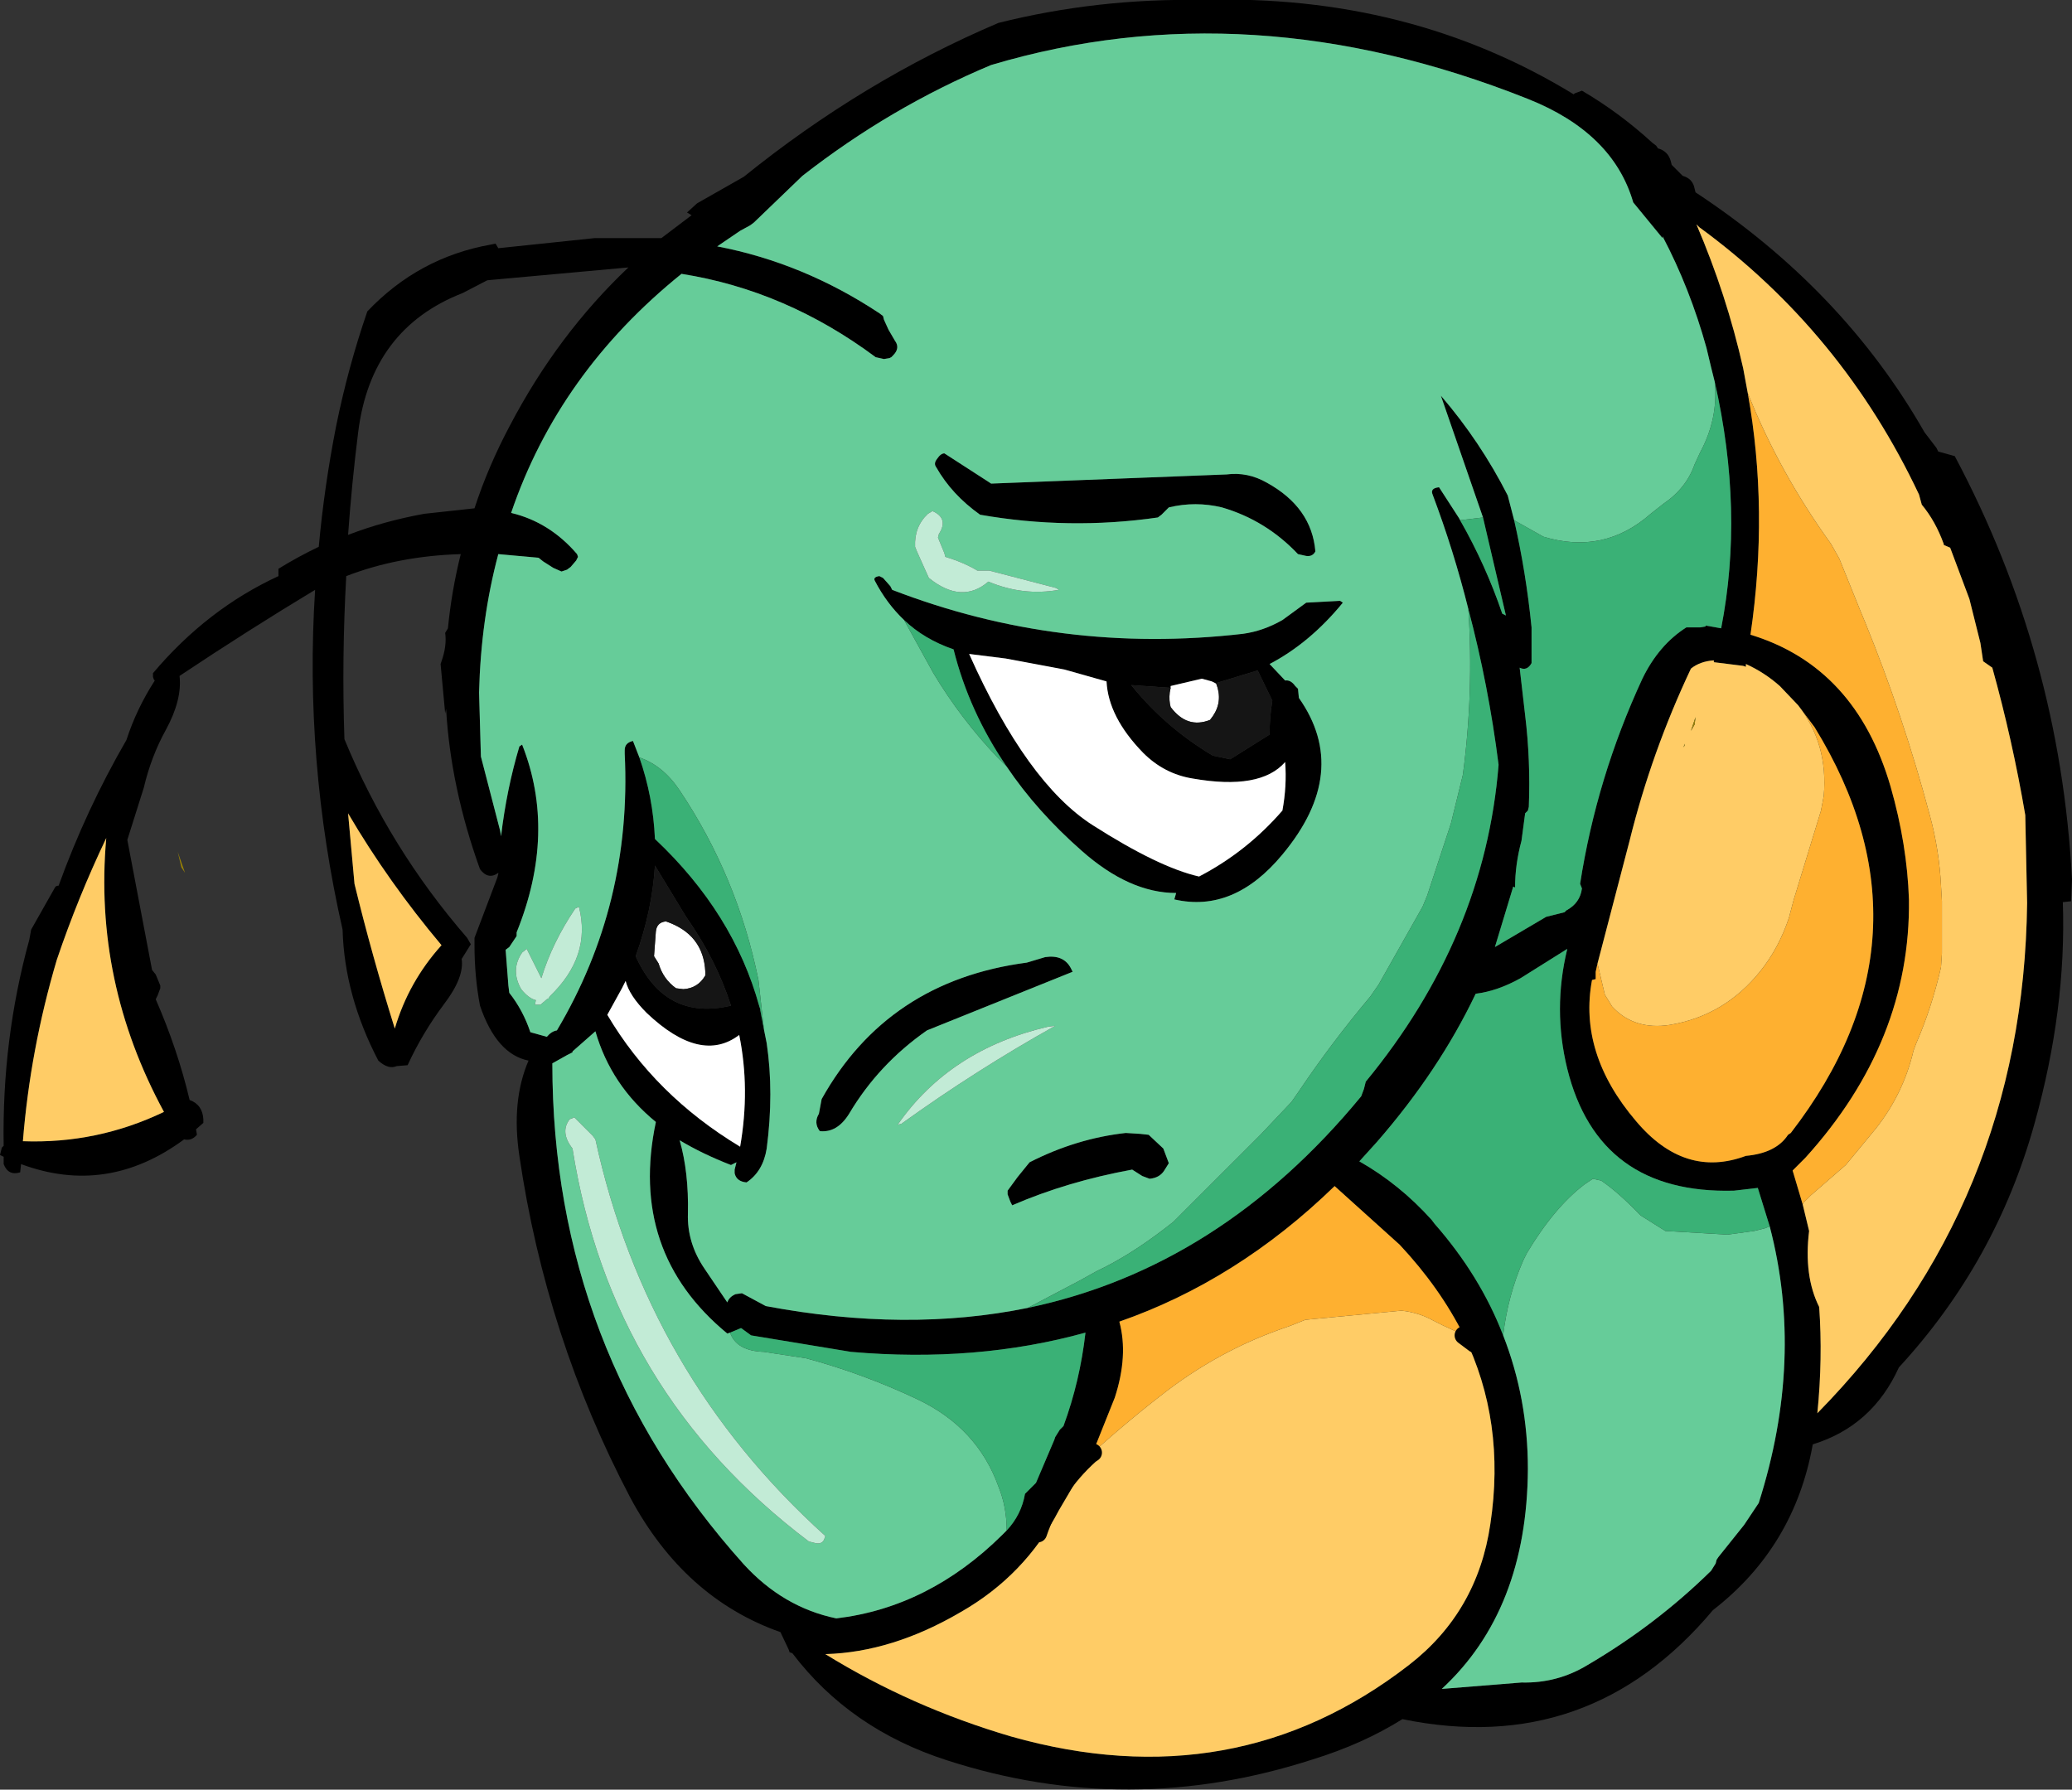 <?xml version="1.0" encoding="UTF-8" standalone="no"?>
<svg xmlns:ffdec="https://www.free-decompiler.com/flash" xmlns:xlink="http://www.w3.org/1999/xlink" ffdec:objectType="shape" height="97.7px" width="113.1px" xmlns="http://www.w3.org/2000/svg">
  <rect width="100%" height="100%" fill="#333333" stroke="none"/>
  <g transform="matrix(1.0, 0.0, 0.0, 1.0, 0.0, 0.0)">
    <path d="M105.8 24.65 L106.7 24.9 Q112.45 35.7 113.1 48.0 L113.05 49.2 112.6 49.25 Q112.8 55.1 111.05 61.35 108.95 68.9 103.65 74.65 102.2 77.85 98.95 78.85 97.95 84.45 93.5 87.9 86.75 95.95 76.55 93.85 74.4 95.2 71.65 96.05 61.6 99.3 51.7 96.1 46.4 94.4 43.25 90.25 L43.1 90.2 43.05 90.05 42.6 89.1 Q37.35 87.25 34.4 81.75 29.8 73.0 28.35 63.1 27.9 60.1 28.85 57.9 27.1 57.55 26.2 54.9 25.9 53.3 25.9 51.6 L25.9 51.2 27.15 47.9 27.2 47.7 27.2 47.65 Q26.65 48.05 26.2 47.45 24.6 43.0 24.35 38.7 L24.3 38.95 24.05 36.25 24.1 36.1 Q24.4 35.25 24.3 34.55 L24.45 34.3 Q24.65 32.25 25.15 30.25 21.75 30.35 18.9 31.45 18.65 35.9 18.8 40.35 21.25 46.3 25.5 51.2 L25.7 51.55 25.2 52.35 Q25.35 53.35 24.25 54.8 23.05 56.4 22.25 58.15 L21.65 58.2 Q21.2 58.4 20.65 57.9 18.8 54.35 18.7 50.75 16.6 41.5 17.2 32.2 13.55 34.4 9.8 36.9 9.95 38.2 9.05 39.85 8.25 41.3 7.85 43.0 L6.95 45.85 8.3 52.95 8.5 53.2 8.75 53.8 8.75 53.95 8.6 54.35 8.5 54.55 Q9.7 57.3 10.35 60.05 11.05 60.3 11.1 61.1 L11.1 61.3 10.7 61.65 10.75 61.95 Q10.45 62.3 10.05 62.2 5.85 65.3 1.15 63.55 L1.1 64.0 Q0.45 64.2 0.2 63.55 L0.2 63.15 0.0 63.05 0.1 62.65 0.2 62.55 Q0.1 56.75 1.6 51.3 L1.7 50.75 3.0 48.45 Q3.05 48.35 3.2 48.35 4.7 44.2 6.9 40.4 7.45 38.7 8.45 37.15 L8.4 37.1 8.35 36.95 8.35 36.75 Q11.3 33.25 15.2 31.45 L15.2 31.05 Q16.25 30.4 17.4 29.85 17.7 26.55 18.35 23.25 19.0 20.05 20.05 17.0 22.85 14.05 26.8 13.35 L27.05 13.3 27.2 13.55 32.45 13.0 36.1 13.0 37.75 11.75 37.5 11.6 38.05 11.1 40.6 9.65 Q47.1 4.4 54.5 1.25 59.9 -0.1 65.6 0.0 76.9 -0.35 85.9 5.15 L85.95 5.1 86.35 4.95 Q88.4 6.15 90.2 7.8 L90.4 7.95 90.5 8.1 Q91.05 8.25 91.2 8.8 L91.25 9.0 91.85 9.6 Q92.4 9.75 92.5 10.3 L92.55 10.5 Q100.6 15.8 105.05 23.6 L105.7 24.45 105.8 24.65 M98.4 65.75 L98.75 67.2 Q98.45 69.65 99.3 71.35 99.5 74.15 99.2 77.15 110.45 65.7 110.65 49.3 L110.55 44.5 Q109.85 40.4 108.75 36.45 L108.25 36.1 108.1 35.1 107.5 32.7 106.45 29.9 106.1 29.75 106.1 29.7 Q105.65 28.45 104.9 27.55 L104.75 27.0 Q100.55 18.1 92.75 12.4 L92.7 12.35 92.6 12.25 Q94.25 16.1 95.15 20.1 L95.4 21.45 Q96.55 27.85 95.55 34.65 101.3 36.4 103.2 42.95 104.1 46.1 104.2 49.1 104.3 56.85 98.55 63.2 L97.85 63.9 98.4 65.75 M93.6 20.85 L93.4 20.05 93.15 19.0 Q92.25 15.75 90.75 12.9 L90.75 13.0 89.15 11.05 Q88.05 7.25 83.4 5.4 68.2 -0.65 54.1 3.55 48.6 5.85 43.8 9.6 L41.15 12.15 40.95 12.3 40.4 12.6 39.15 13.45 Q43.85 14.35 48.0 17.1 L48.2 17.25 48.25 17.45 48.5 18.0 48.85 18.6 Q49.15 19.0 48.75 19.4 L48.65 19.5 48.55 19.55 48.25 19.6 47.8 19.5 Q42.9 15.85 37.2 14.95 30.5 20.35 27.9 28.0 30.0 28.5 31.5 30.25 L31.55 30.4 31.45 30.6 31.15 30.95 30.95 31.1 30.65 31.2 30.2 31.0 29.65 30.65 29.4 30.45 27.2 30.25 Q26.25 33.8 26.15 37.8 L26.25 41.3 27.3 45.35 27.35 45.65 Q27.65 43.1 28.35 40.75 L28.5 40.65 Q30.4 45.45 28.2 50.9 L28.2 51.1 27.8 51.7 27.6 51.85 27.75 53.8 27.8 54.2 Q28.55 55.15 28.95 56.35 L29.85 56.6 Q30.1 56.3 30.4 56.25 34.5 49.35 34.1 41.15 L34.1 40.95 Q34.1 40.55 34.55 40.45 L34.9 41.35 Q35.65 43.5 35.75 45.8 40.05 49.85 41.45 54.95 L41.5 55.1 41.5 55.15 41.7 56.2 41.85 56.95 Q42.25 59.65 41.85 62.7 41.65 63.95 40.75 64.55 40.2 64.5 40.1 64.05 L40.1 63.85 40.2 63.45 39.9 63.6 Q38.35 63.0 37.1 62.25 37.6 64.0 37.55 66.25 37.5 67.85 38.45 69.25 L39.7 71.1 Q39.8 70.8 40.15 70.65 L40.5 70.6 41.8 71.3 Q49.5 72.75 56.1 71.4 66.6 69.2 74.3 59.85 L74.45 59.45 74.55 59.05 Q81.05 51.15 81.8 41.75 81.25 37.4 80.15 33.25 79.35 30.05 78.2 27.0 78.05 26.65 78.55 26.6 L79.65 28.3 79.7 28.4 Q81.1 30.85 82.0 33.5 L82.2 33.6 80.95 28.25 78.65 21.6 Q80.8 24.1 82.3 27.05 L82.65 28.4 Q83.3 31.25 83.6 34.25 L83.6 36.2 Q83.35 36.65 82.95 36.45 L83.25 39.05 Q83.55 41.5 83.45 44.05 L83.4 44.25 83.25 44.4 83.05 45.9 Q82.7 47.2 82.7 48.45 L82.6 48.4 81.6 51.7 84.4 50.05 85.4 49.8 85.5 49.7 Q86.25 49.3 86.35 48.5 L86.25 48.25 Q87.15 42.45 89.65 37.05 90.55 35.2 92.05 34.25 L92.75 34.25 92.8 34.25 93.1 34.2 93.1 34.15 93.95 34.3 Q95.2 27.9 93.6 20.85 M98.15 38.5 L97.15 37.45 Q96.3 36.7 95.3 36.25 L95.3 36.4 95.15 36.35 93.55 36.15 93.55 36.05 Q92.8 36.1 92.3 36.5 90.15 41.05 88.95 45.9 L89.0 45.85 88.95 45.9 87.2 52.6 87.1 53.05 87.1 53.45 86.9 53.5 Q86.15 57.5 89.3 61.2 91.95 64.35 95.3 63.1 96.95 62.95 97.6 61.95 L97.75 61.85 Q106.05 51.1 99.05 39.7 L98.15 38.5 M96.6 66.95 L95.95 64.85 94.65 65.0 Q87.25 65.2 85.55 58.35 84.75 55.1 85.55 51.8 L83.0 53.4 Q81.75 54.1 80.55 54.25 78.55 58.45 75.15 62.35 L74.2 63.4 Q76.4 64.65 78.15 66.6 L78.3 66.8 Q80.8 69.65 82.05 72.9 83.4 76.35 83.4 80.2 83.35 87.9 78.7 92.2 L83.05 91.85 Q85.0 91.9 86.65 90.9 90.4 88.7 93.4 85.75 L93.65 85.35 93.7 85.15 93.8 85.0 95.2 83.25 96.0 82.05 Q98.5 74.2 96.6 66.95 M54.1 26.4 L66.95 25.9 Q68.1 25.75 69.15 26.35 71.6 27.7 71.8 30.1 71.65 30.4 71.3 30.35 L70.85 30.25 Q69.1 28.4 66.7 27.7 65.25 27.35 63.8 27.7 L63.4 28.1 63.2 28.25 Q58.35 28.95 53.5 28.1 51.95 27.0 51.1 25.5 50.95 25.3 51.15 25.05 51.35 24.75 51.55 24.75 L53.95 26.3 54.1 26.4 M52.9 35.7 Q56.05 42.75 59.65 45.05 63.25 47.35 65.45 47.85 68.05 46.5 70.0 44.25 70.25 42.9 70.15 41.6 68.8 43.15 65.1 42.5 63.55 42.25 62.4 41.1 60.5 39.15 60.4 37.2 L58.1 36.55 54.9 35.95 52.9 35.7 M49.35 33.85 Q48.4 32.95 47.75 31.7 47.65 31.5 48.0 31.45 L48.2 31.55 48.6 32.0 48.7 32.2 Q57.9 35.75 67.85 34.6 68.95 34.45 70.0 33.85 L71.3 32.9 73.15 32.8 73.3 32.9 Q71.5 35.1 69.3 36.25 L70.15 37.15 Q70.45 37.1 70.7 37.45 L70.85 37.6 70.9 38.1 Q73.75 42.15 70.0 46.65 67.35 49.85 64.1 49.1 L64.2 48.75 Q61.65 48.75 59.05 46.45 56.6 44.3 54.95 41.85 52.9 38.85 52.05 35.45 50.45 34.9 49.35 33.85 M63.9 37.55 L61.75 37.4 Q63.6 39.7 66.2 41.25 L67.15 41.45 69.3 40.1 Q69.3 39.15 69.45 38.25 L68.65 36.6 66.35 37.3 66.15 37.2 65.6 37.05 63.9 37.45 63.9 37.55 M25.25 16.0 Q20.25 17.95 19.55 23.6 19.2 26.4 19.0 29.2 20.95 28.45 23.15 28.05 L25.9 27.75 Q26.65 25.45 27.85 23.2 30.45 18.25 34.3 14.6 L26.6 15.3 25.25 16.0 M19.35 48.25 Q20.3 52.15 21.55 56.15 22.3 53.6 24.1 51.6 21.2 48.15 19.0 44.4 L19.35 48.25 M37.45 50.05 L35.75 47.25 Q35.6 49.7 34.7 52.2 36.3 55.75 39.9 54.9 39.1 52.4 37.45 50.05 M34.15 53.55 L33.95 53.95 33.15 55.4 Q35.75 59.8 40.4 62.6 40.95 59.45 40.35 56.5 38.25 58.1 35.3 55.3 34.35 54.35 34.15 53.55 M39.85 72.75 L39.7 72.8 Q34.3 68.35 35.8 61.25 33.35 59.25 32.5 56.3 L31.25 57.4 31.25 57.45 30.95 57.6 30.15 58.05 Q30.15 73.75 40.6 85.4 42.75 87.75 45.65 88.35 50.7 87.75 54.7 83.8 L54.95 83.55 Q55.75 82.7 55.95 81.55 L56.35 81.15 56.55 80.95 57.55 78.6 57.6 78.45 57.85 78.05 58.05 77.85 Q58.95 75.4 59.25 72.75 53.3 74.4 46.45 73.8 L41.0 72.9 40.45 72.5 39.85 72.75 M8.95 60.7 Q5.1 53.6 5.8 45.75 4.25 49.0 3.1 52.4 1.65 57.3 1.25 62.3 5.3 62.45 8.95 60.7 M63.8 63.5 L63.55 63.9 Q63.3 64.3 62.75 64.35 L62.35 64.2 61.8 63.85 Q58.25 64.5 55.25 65.8 L55.15 65.6 55.0 65.2 55.0 65.0 55.55 64.25 56.2 63.45 Q58.75 62.15 61.45 61.85 L62.25 61.9 62.7 61.95 63.5 62.7 63.8 63.5 M79.9 72.9 Q78.6 70.3 76.4 67.95 L72.85 64.75 Q67.55 69.9 61.1 72.15 61.6 74.0 60.85 76.3 L59.65 79.3 57.8 82.45 Q55.95 86.0 52.45 88.0 48.7 90.2 45.05 90.3 49.75 93.2 55.2 94.8 67.4 98.25 76.9 90.9 80.65 88.0 81.35 83.2 82.2 77.6 79.9 72.9 L80.5 73.35 79.9 72.9 M58.55 53.05 L50.6 56.25 Q47.95 58.1 46.35 60.8 45.7 61.85 44.75 61.75 44.4 61.3 44.7 60.8 L44.85 60.0 Q48.45 53.55 56.05 52.55 L57.05 52.25 Q58.05 52.1 58.45 52.85 L58.55 53.05 M59.65 79.3 L59.5 79.4 Q57.5 81.2 56.65 83.7 57.5 81.2 59.5 79.4 L59.65 79.3" fill="#000000" fill-rule="evenodd" stroke="none"/>
    <path d="M95.4 21.45 L95.15 20.1 Q94.25 16.1 92.6 12.25 L92.7 12.35 92.75 12.4 Q100.55 18.1 104.75 27.0 L104.9 27.55 Q105.65 28.45 106.1 29.7 L106.1 29.75 106.45 29.9 107.5 32.7 108.1 35.1 108.25 36.1 108.75 36.45 Q109.85 40.4 110.55 44.5 L110.65 49.3 Q110.45 65.7 99.2 77.15 99.5 74.15 99.3 71.35 98.45 69.65 98.75 67.2 L98.4 65.75 98.45 65.65 98.85 65.25 100.75 63.6 102.4 61.6 Q103.9 59.7 104.45 57.35 L104.6 56.95 Q105.45 55.0 105.95 52.8 L106.0 52.05 106.0 49.2 105.95 48.35 Q105.85 46.4 105.35 44.55 103.9 39.1 101.8 33.95 L101.55 33.35 100.4 30.5 99.95 29.7 Q97.1 25.75 95.4 21.45 M87.2 52.6 L88.95 45.9 89.0 45.85 88.95 45.9 Q90.15 41.05 92.3 36.5 92.8 36.1 93.55 36.05 L93.55 36.15 95.15 36.35 95.3 36.4 95.3 36.25 Q96.3 36.7 97.15 37.45 L98.15 38.5 Q99.8 40.6 99.55 43.45 L99.4 44.25 97.9 49.15 97.65 50.1 Q97.1 51.75 96.1 53.0 94.15 55.45 91.15 55.95 89.2 56.25 88.0 54.95 L87.6 54.3 87.2 52.6 M91.95 40.6 L91.9 40.8 91.95 40.7 91.95 40.6 M92.3 39.9 L92.5 39.55 92.55 39.15 92.3 39.9 M19.35 48.25 L19.0 44.4 Q21.2 48.15 24.1 51.6 22.3 53.6 21.55 56.15 20.3 52.15 19.35 48.25 M8.95 60.7 Q5.3 62.45 1.25 62.3 1.65 57.3 3.1 52.4 4.25 49.0 5.8 45.75 5.1 53.6 8.95 60.7 M59.65 79.3 Q61.7 77.45 63.8 75.85 66.6 73.75 69.8 72.6 L70.5 72.35 71.25 72.05 76.5 71.55 Q77.45 71.65 78.25 72.1 L78.75 72.35 79.4 72.65 79.9 72.9 Q82.2 77.6 81.35 83.2 80.65 88.0 76.9 90.9 67.4 98.25 55.2 94.8 49.75 93.2 45.05 90.3 48.7 90.2 52.45 88.0 55.95 86.0 57.8 82.45 L59.65 79.3" fill="#ffcc66" fill-rule="evenodd" stroke="none"/>
    <path d="M34.9 41.35 L34.55 40.45 Q34.1 40.55 34.1 40.95 L34.1 41.15 Q34.5 49.35 30.4 56.25 30.1 56.3 29.85 56.6 L28.95 56.35 Q28.55 55.15 27.8 54.2 L27.75 53.8 27.6 51.85 27.8 51.7 28.2 51.1 28.2 50.9 Q30.4 45.45 28.5 40.65 L28.35 40.75 Q27.65 43.1 27.35 45.65 L27.3 45.35 26.25 41.3 26.15 37.8 Q26.25 33.8 27.2 30.25 L29.4 30.45 29.65 30.65 30.2 31.0 30.65 31.2 30.95 31.1 31.15 30.95 31.45 30.6 31.55 30.4 31.5 30.25 Q30.0 28.5 27.9 28.0 30.5 20.35 37.2 14.95 42.9 15.85 47.8 19.5 L48.25 19.6 48.55 19.55 48.65 19.5 48.75 19.4 Q49.15 19.0 48.85 18.6 L48.5 18.0 48.25 17.45 48.2 17.25 48.0 17.1 Q43.85 14.35 39.15 13.45 L40.4 12.6 40.95 12.3 41.15 12.15 43.8 9.6 Q48.6 5.85 54.1 3.55 68.2 -0.65 83.4 5.4 88.05 7.25 89.15 11.05 L90.75 13.0 90.75 12.9 Q92.25 15.75 93.15 19.0 L93.4 20.05 93.6 20.85 Q93.8 22.85 92.8 24.7 L92.5 25.35 Q92.05 26.65 90.8 27.5 L90.1 28.05 Q87.55 30.3 84.25 29.3 L82.65 28.4 82.3 27.05 Q80.8 24.1 78.65 21.6 L80.95 28.25 79.7 28.4 79.65 28.3 78.55 26.6 Q78.05 26.65 78.2 27.0 79.35 30.05 80.15 33.25 80.45 37.8 79.85 42.3 L79.2 44.95 77.9 48.9 77.65 49.5 75.25 53.75 74.8 54.4 Q72.7 56.9 70.95 59.5 L70.5 60.15 68.8 61.95 68.4 62.35 64.05 66.7 63.6 67.05 Q61.65 68.55 59.85 69.4 L58.95 69.9 56.1 71.4 Q49.5 72.75 41.8 71.3 L40.5 70.6 40.15 70.65 Q39.8 70.8 39.7 71.1 L38.45 69.25 Q37.5 67.85 37.55 66.25 37.6 64.0 37.1 62.25 38.35 63.0 39.9 63.6 L40.2 63.45 40.1 63.85 40.1 64.05 Q40.2 64.5 40.75 64.55 41.65 63.95 41.85 62.7 42.25 59.65 41.85 56.95 L41.7 56.2 41.4 53.5 Q40.25 47.85 37.1 43.15 36.2 41.8 34.9 41.35 M82.05 72.9 Q82.3 70.75 83.15 68.8 L83.35 68.4 Q84.85 65.9 86.5 64.65 L86.95 64.35 87.4 64.45 Q88.35 65.1 89.55 66.35 L90.9 67.2 94.3 67.4 95.75 67.2 96.35 67.05 96.6 66.95 Q98.5 74.2 96.0 82.05 L95.2 83.25 93.8 85.0 93.7 85.15 93.65 85.35 93.4 85.75 Q90.4 88.7 86.65 90.9 85.0 91.9 83.05 91.85 L78.7 92.2 Q83.35 87.9 83.4 80.2 83.4 76.35 82.05 72.9 M67.5 8.45 L67.45 8.45 67.5 8.45 M54.1 26.4 L53.95 26.3 51.55 24.75 Q51.35 24.75 51.15 25.05 50.95 25.3 51.1 25.5 51.95 27.0 53.5 28.1 58.35 28.95 63.2 28.25 L63.4 28.1 63.8 27.7 Q65.25 27.35 66.7 27.7 69.1 28.4 70.85 30.25 L71.3 30.35 Q71.65 30.4 71.8 30.1 71.6 27.7 69.15 26.35 68.1 25.75 66.95 25.9 L54.1 26.4 M51.25 29.15 Q51.8 28.3 50.9 27.9 L50.65 28.05 Q49.9 28.75 49.95 29.85 L50.05 30.1 50.7 31.55 Q52.5 33.0 53.95 31.75 55.85 32.55 57.8 32.2 L57.65 32.1 54.0 31.15 53.35 31.15 Q52.6 30.7 51.6 30.4 L51.55 30.2 51.2 29.35 51.25 29.15 M54.95 41.85 Q56.6 44.3 59.05 46.45 61.65 48.75 64.2 48.75 L64.1 49.1 Q67.35 49.85 70.0 46.65 73.75 42.15 70.9 38.1 L70.85 37.6 70.7 37.45 Q70.45 37.1 70.15 37.15 L69.3 36.25 Q71.5 35.1 73.3 32.9 L73.15 32.8 71.3 32.9 70.0 33.85 Q68.95 34.45 67.85 34.6 57.9 35.75 48.7 32.2 L48.6 32.0 48.2 31.55 48.0 31.45 Q47.65 31.5 47.75 31.7 48.4 32.95 49.35 33.85 L50.95 36.75 Q52.45 39.25 54.45 41.35 L54.95 41.85 M31.6 49.5 L31.4 49.6 Q30.15 51.45 29.55 53.4 L28.75 51.8 28.5 52.0 Q27.85 52.95 28.45 54.0 28.85 54.5 29.25 54.6 L29.2 54.85 29.5 54.85 29.85 54.55 29.95 54.5 30.0 54.4 Q32.3 52.2 31.6 49.5 M54.95 83.55 L54.7 83.8 Q50.7 87.75 45.65 88.35 42.75 87.75 40.6 85.4 30.15 73.75 30.15 58.05 L30.95 57.6 31.25 57.45 31.25 57.4 32.5 56.3 Q33.35 59.25 35.8 61.25 34.3 68.35 39.7 72.8 L39.85 72.75 Q40.2 73.75 41.7 73.8 L44.0 74.15 Q47.15 75.0 50.1 76.4 53.35 77.95 54.5 81.15 54.95 82.25 54.95 83.55 M31.35 61.0 L31.1 61.1 Q30.55 61.8 31.25 62.7 33.35 76.0 44.15 84.15 L44.55 84.25 Q44.9 84.3 45.0 84.0 L45.05 83.85 Q35.3 75.05 32.5 62.2 L32.35 62.0 31.35 61.0 M63.8 63.5 L63.5 62.7 62.7 61.95 62.25 61.9 61.45 61.85 Q58.75 62.15 56.2 63.45 L55.55 64.25 55.0 65.0 55.0 65.2 55.15 65.6 55.25 65.8 Q58.25 64.5 61.8 63.85 L62.35 64.2 62.75 64.35 Q63.3 64.3 63.55 63.9 L63.8 63.5 M58.55 53.05 L58.45 52.85 Q58.05 52.1 57.05 52.25 L56.05 52.55 Q48.45 53.55 44.85 60.0 L44.7 60.8 Q44.4 61.3 44.75 61.75 45.7 61.85 46.35 60.8 47.95 58.1 50.6 56.25 L58.55 53.05 M57.6 56.0 L57.2 56.05 Q51.85 57.3 49.0 61.4 L49.2 61.35 Q53.3 58.4 57.6 56.0" fill="#66cc99" fill-rule="evenodd" stroke="none"/>
    <path d="M92.3 39.9 L92.55 39.15 92.5 39.55 92.3 39.9 M91.95 40.6 L91.95 40.7 91.9 40.8 91.95 40.6 M67.5 8.45 L67.45 8.45 67.5 8.45 M9.9 47.35 L9.7 46.5 10.1 47.65 9.9 47.35" fill="#998204" fill-rule="evenodd" stroke="none"/>
    <path d="M52.9 35.7 L54.9 35.95 58.1 36.55 60.4 37.2 Q60.5 39.15 62.4 41.1 63.55 42.25 65.1 42.5 68.8 43.15 70.15 41.6 70.25 42.9 70.0 44.25 68.05 46.5 65.45 47.85 63.25 47.35 59.65 45.05 56.05 42.75 52.9 35.7 M66.35 37.3 L66.4 37.35 Q66.75 38.3 66.2 39.1 L66.05 39.3 Q64.8 39.8 63.9 38.6 63.8 38.25 63.85 37.8 L63.9 37.55 63.9 37.45 65.6 37.05 66.15 37.2 66.35 37.3 M36.35 50.3 Q38.4 51.0 38.5 53.05 L38.5 53.25 Q38.1 53.95 37.3 54.0 L36.9 53.95 Q36.2 53.45 35.95 52.6 L35.7 52.2 35.8 50.85 Q35.85 50.35 36.35 50.3 M34.15 53.55 Q34.35 54.35 35.3 55.3 38.25 58.1 40.35 56.5 40.95 59.45 40.4 62.6 35.75 59.8 33.15 55.4 L33.95 53.95 34.15 53.55" fill="#ffffff" fill-rule="evenodd" stroke="none"/>
    <path d="M63.9 37.55 L63.85 37.8 Q63.8 38.25 63.9 38.6 64.8 39.8 66.05 39.3 L66.2 39.1 Q66.75 38.3 66.4 37.35 L66.35 37.3 68.65 36.6 69.45 38.25 Q69.3 39.15 69.3 40.1 L67.15 41.45 66.2 41.25 Q63.6 39.7 61.75 37.4 L63.9 37.55 M36.35 50.3 Q35.85 50.35 35.8 50.85 L35.7 52.2 35.95 52.6 Q36.2 53.45 36.9 53.95 L37.3 54.0 Q38.1 53.95 38.5 53.25 L38.5 53.05 Q38.4 51.0 36.35 50.3 M37.45 50.05 Q39.1 52.4 39.9 54.9 36.3 55.75 34.7 52.2 35.6 49.7 35.75 47.25 L37.45 50.05" fill="#151515" fill-rule="evenodd" stroke="none"/>
    <path d="M34.9 41.35 Q36.2 41.8 37.1 43.15 40.25 47.85 41.4 53.5 L41.7 56.2 41.5 55.15 41.5 55.1 41.45 54.95 Q40.05 49.85 35.75 45.8 35.65 43.5 34.9 41.35 M56.1 71.4 L58.95 69.9 59.85 69.4 Q61.65 68.55 63.6 67.05 L64.05 66.7 68.4 62.35 68.8 61.95 70.5 60.15 70.95 59.5 Q72.7 56.9 74.8 54.4 L75.25 53.75 77.65 49.5 77.9 48.9 79.2 44.95 79.85 42.3 Q80.45 37.8 80.15 33.25 81.25 37.4 81.8 41.75 81.05 51.15 74.55 59.05 L74.45 59.45 74.3 59.85 Q66.6 69.2 56.1 71.4 M79.7 28.4 L80.95 28.25 82.2 33.6 82.0 33.5 Q81.1 30.85 79.7 28.4 M82.65 28.4 L84.25 29.3 Q87.55 30.3 90.1 28.05 L90.8 27.5 Q92.05 26.65 92.5 25.35 L92.8 24.7 Q93.8 22.85 93.6 20.85 95.2 27.9 93.95 34.3 L93.1 34.15 93.1 34.2 92.8 34.25 92.75 34.25 92.05 34.25 Q90.55 35.2 89.65 37.05 87.15 42.45 86.25 48.25 L86.35 48.5 Q86.25 49.3 85.5 49.7 L85.4 49.8 84.4 50.05 81.6 51.7 82.6 48.4 82.7 48.45 Q82.7 47.2 83.05 45.9 L83.25 44.4 83.4 44.25 83.45 44.05 Q83.55 41.5 83.25 39.05 L82.95 36.45 Q83.35 36.65 83.6 36.2 L83.6 34.25 Q83.3 31.25 82.65 28.4 M82.05 72.9 Q80.8 69.65 78.3 66.8 L78.15 66.6 Q76.4 64.65 74.2 63.4 L75.15 62.35 Q78.55 58.45 80.55 54.25 81.75 54.1 83.0 53.4 L85.55 51.8 Q84.75 55.1 85.55 58.35 87.25 65.2 94.65 65.0 L95.95 64.85 96.6 66.95 96.35 67.05 95.75 67.2 94.3 67.4 90.9 67.2 89.55 66.35 Q88.35 65.1 87.4 64.45 L86.95 64.35 86.5 64.65 Q84.85 65.9 83.35 68.4 L83.15 68.8 Q82.3 70.75 82.05 72.9 M54.95 41.85 L54.45 41.35 Q52.45 39.25 50.95 36.75 L49.35 33.85 Q50.45 34.9 52.05 35.45 52.9 38.85 54.95 41.85 M54.95 83.55 Q54.95 82.25 54.5 81.15 53.35 77.95 50.1 76.4 47.15 75.0 44.0 74.15 L41.7 73.8 Q40.2 73.75 39.85 72.75 L40.45 72.5 41.0 72.9 46.45 73.8 Q53.3 74.4 59.25 72.75 58.95 75.4 58.05 77.85 L57.85 78.05 57.6 78.45 57.55 78.6 56.55 80.95 56.35 81.15 55.95 81.55 Q55.75 82.7 54.95 83.55" fill="#3ab176" fill-rule="evenodd" stroke="none"/>
    <path d="M95.4 21.45 Q97.1 25.75 99.95 29.7 L100.4 30.5 101.55 33.35 101.8 33.95 Q103.9 39.1 105.35 44.55 105.85 46.4 105.95 48.35 L106.0 49.2 106.0 52.05 105.95 52.8 Q105.45 55.0 104.6 56.95 L104.45 57.35 Q103.9 59.7 102.4 61.6 L100.75 63.6 98.85 65.25 98.45 65.65 98.4 65.75 97.85 63.9 98.55 63.2 Q104.3 56.85 104.2 49.1 104.1 46.1 103.2 42.95 101.3 36.4 95.55 34.65 96.55 27.85 95.4 21.45 M87.2 52.6 L87.6 54.3 88.0 54.95 Q89.2 56.25 91.15 55.95 94.15 55.45 96.1 53.0 97.1 51.75 97.65 50.1 L97.9 49.15 99.4 44.25 99.55 43.45 Q99.8 40.6 98.15 38.5 L99.05 39.7 Q106.05 51.1 97.75 61.85 L97.6 61.95 Q96.95 62.95 95.3 63.1 91.95 64.35 89.3 61.2 86.15 57.5 86.9 53.5 L87.1 53.45 87.1 53.05 87.2 52.6 M79.9 72.9 L79.4 72.65 78.75 72.35 78.25 72.1 Q77.45 71.65 76.5 71.55 L71.25 72.05 70.5 72.35 69.8 72.6 Q66.6 73.75 63.8 75.85 61.7 77.45 59.65 79.3 L60.85 76.3 Q61.6 74.0 61.1 72.15 67.55 69.9 72.85 64.75 L76.4 67.95 Q78.6 70.3 79.9 72.9" fill="#feb030" fill-rule="evenodd" stroke="none"/>
    <path d="M51.25 29.15 L51.2 29.35 51.55 30.2 51.6 30.4 Q52.6 30.7 53.35 31.15 L54.0 31.15 57.65 32.1 57.8 32.2 Q55.85 32.55 53.95 31.75 52.5 33.0 50.7 31.55 L50.05 30.1 49.95 29.85 Q49.9 28.75 50.65 28.05 L50.9 27.9 Q51.8 28.3 51.25 29.15 M31.6 49.5 Q32.3 52.2 30.0 54.4 L29.95 54.5 29.85 54.55 29.5 54.85 29.2 54.85 29.25 54.6 Q28.85 54.5 28.45 54.0 27.85 52.95 28.5 52.0 L28.75 51.8 29.55 53.4 Q30.15 51.45 31.4 49.6 L31.6 49.5 M31.35 61.0 L32.35 62.0 32.5 62.2 Q35.3 75.05 45.05 83.85 L45.0 84.0 Q44.9 84.3 44.55 84.25 L44.15 84.15 Q33.35 76.0 31.25 62.7 30.55 61.8 31.1 61.1 L31.35 61.0 M57.6 56.0 Q53.3 58.4 49.2 61.35 L49.0 61.4 Q51.85 57.3 57.2 56.05 L57.6 56.0" fill="#c2ebd6" fill-rule="evenodd" stroke="none"/>
    <path d="M79.9 72.9 L80.5 73.35 M56.65 83.7 Q57.5 81.2 59.5 79.4 L59.65 79.3" ffdec:has-small-stroke="true" ffdec:original-stroke-width="0.05" fill="none" stroke="#000000" stroke-linecap="round" stroke-linejoin="round" stroke-width="1.0"/>
  </g>
</svg>

